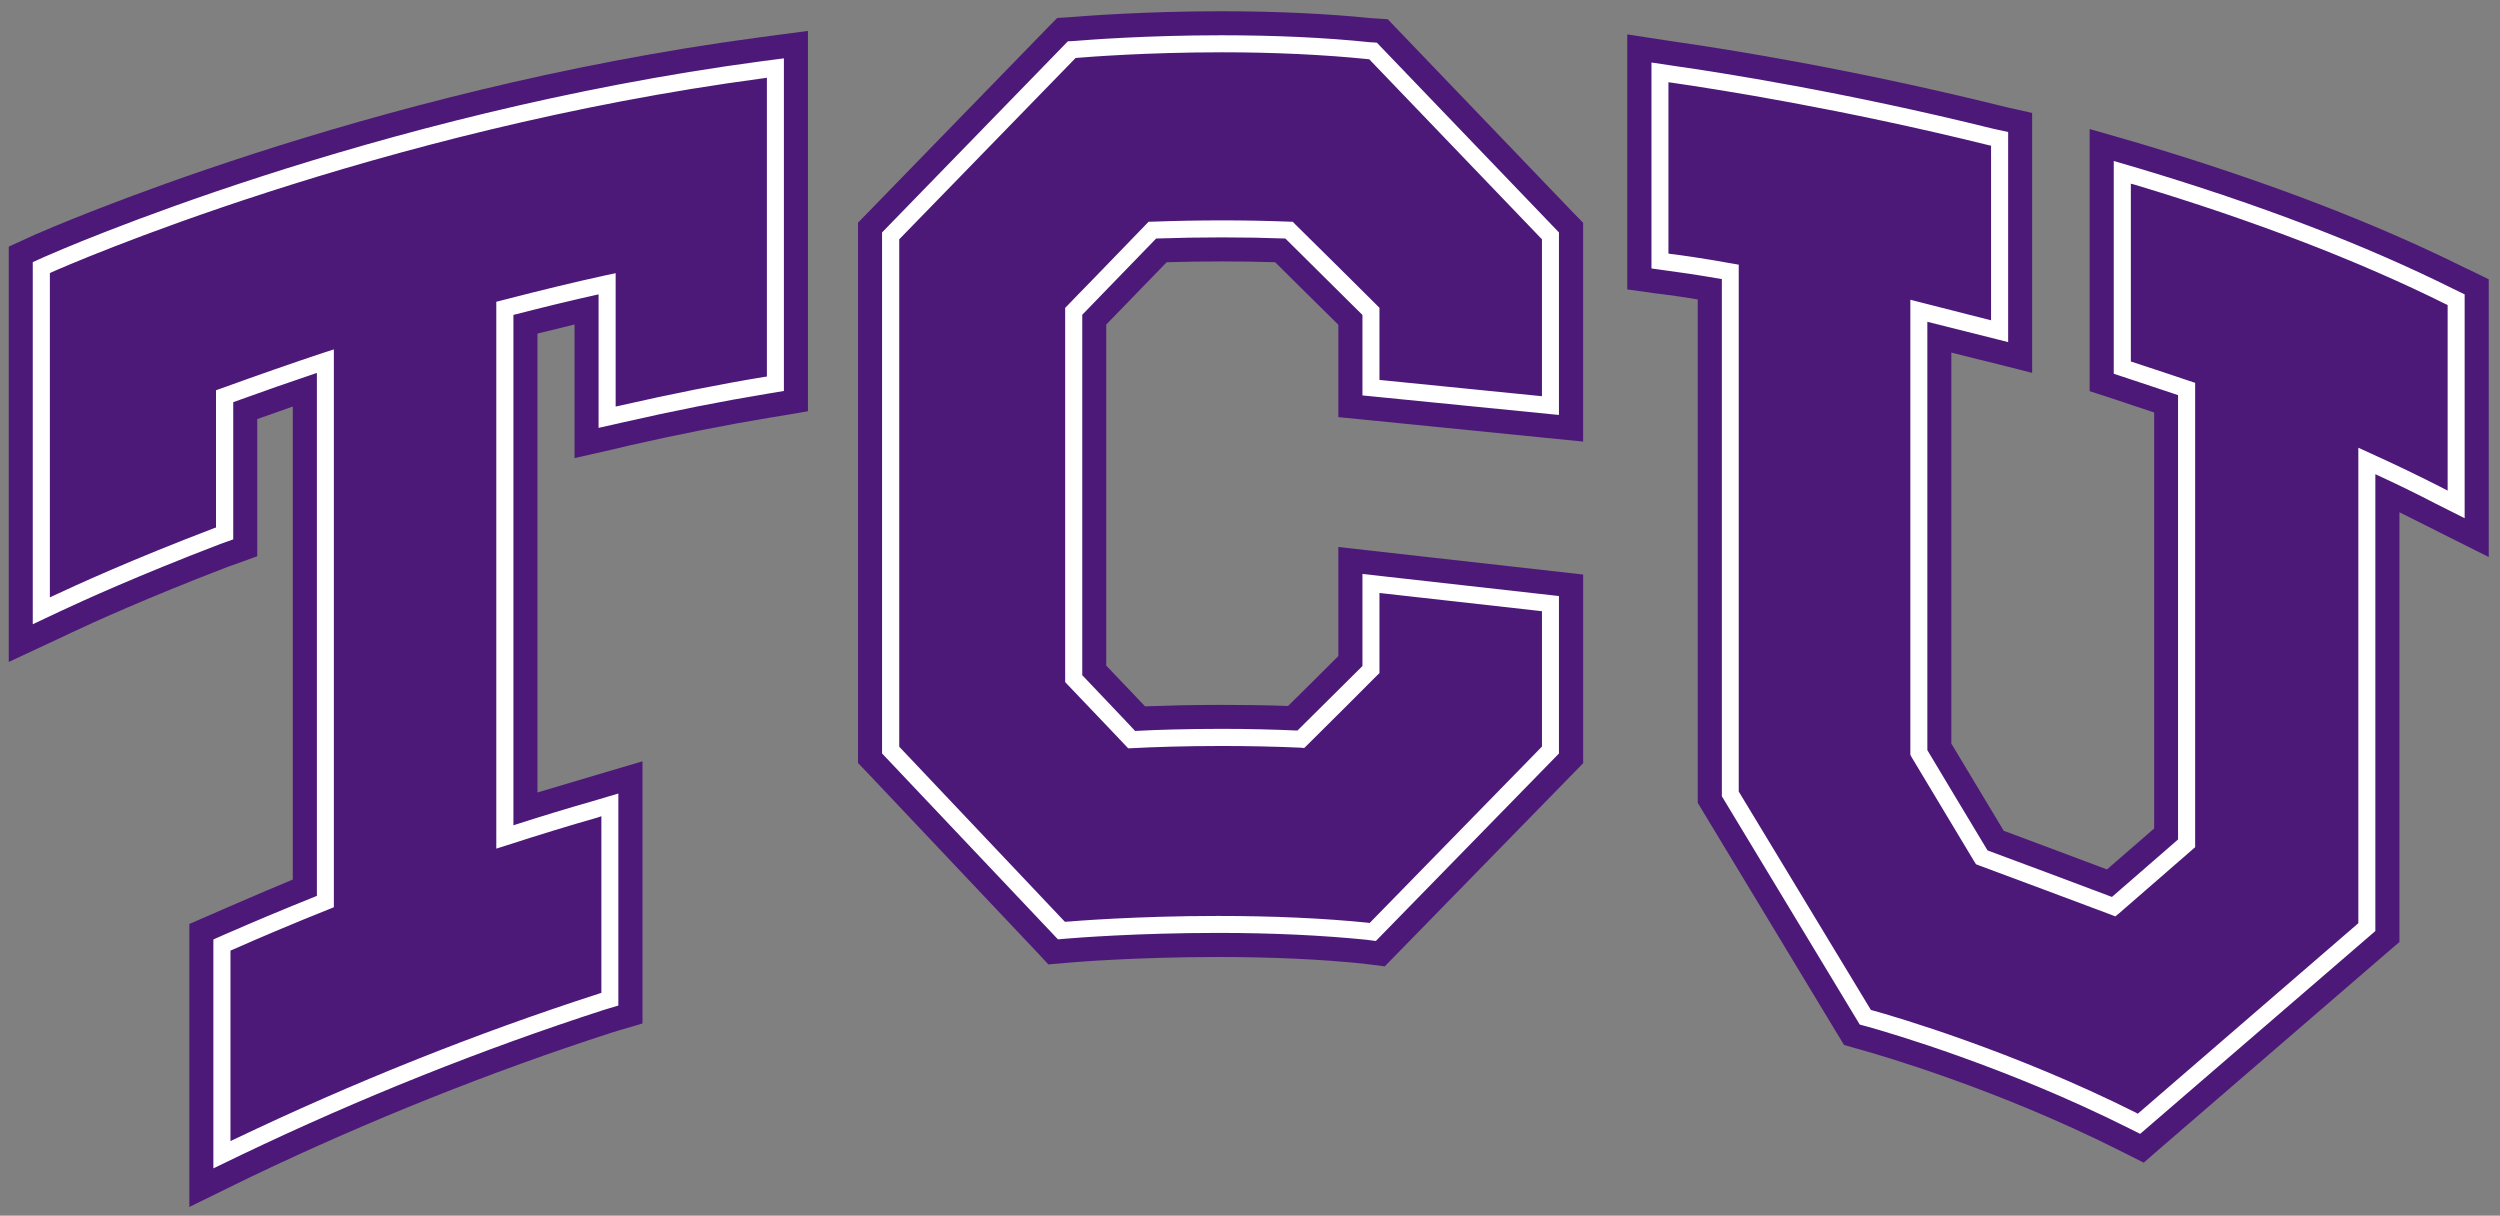 <svg xmlns="http://www.w3.org/2000/svg" height="121.57" viewBox="0 0 250 121.568" width="250"><rect x="0" y="0" width="250" height="121.568" fill="#808080" stroke="none"/><g transform="matrix(1.25 0 0 -1.25 -372.73 108.43)"><g><path d="m122.16 1.119c-7.65 0-13.56 0.467-14.79 0.562l-0.39 0.031-1.26 0.078-0.89 0.908-18.107 18.621-0.918 0.942v1.328 51.402 1.305l0.894 0.928 17.071 18.06 1.07 1.151 1.58-0.133 0.54-0.051c0.67-0.059 6.85-0.557 14.88-0.557 5.33 0 10.22 0.224 14.52 0.666l0.49 0.065 1.63 0.205 19.84-20.315v-18.869l-24.48-2.752v3.647 7.252c-1.33 1.333-3.67 3.665-5.03 4.998-2.14-0.078-4.36-0.11-6.63-0.11-3.01 0-5.66 0.074-7.67 0.147-1.12-1.182-2.82-2.972-3.88-4.076v-34.104c0.57-0.589 1.33-1.37 2.14-2.205 1.39-1.442 2.93-3.035 3.9-4.025 1.87-0.06 3.74-0.082 5.56-0.082 1.79 0 3.57 0.022 5.29 0.082 1.57 1.552 4.71 4.677 6.32 6.252v6.271 2.967l2.94 0.289 17.94 1.797 3.6 0.357v-3.607-16.955-1.315l-0.92-0.941-17.73-18.488-0.89-0.928-1.27-0.082-0.34-0.021c-4.56-0.461-9.59-0.695-15.01-0.695zm-41.359 1.967l-3.684 0.488-1.287 0.172c-39.412 5.267-71.025 19.148-72.344 19.719l-0.697 0.318-1.908 0.873-0 2.086v34.342 5.107l4.646-2.168 1.615-0.763c2.013-0.95 7.553-3.482 15.732-6.617l0.703-0.247 2.151-0.777v-2.281-11.434c1.232-0.433 2.413-0.858 3.554-1.256v47.301c-2.779 1.132-10.342 4.44-10.342 4.44v28.301l4.688-2.3 1.605-0.78c11.685-5.58 23.785-10.42 35.93-14.35l0.75-0.23 2.342-0.69v-26.217s-8.865 2.62-10.504 3.117v-45.888c1.305-0.315 2.525-0.626 3.707-0.909v9.27 4.09l3.988-0.905 1.393-0.334c5.043-1.145 9.855-2.099 14.301-2.83l0.949-0.154 2.711-0.461v-2.752-31.566-3.715zm81.929 0.346v3.793 18.865 2.848l2.82 0.392 0.99 0.123 0.05 0.014h0.02c0.59 0.068 1.66 0.215 3.17 0.471v49.425 0.918l0.47 0.776 13.49 22.333 0.67 1.1 1.26 0.36 0.42 0.12c2.18 0.6 13.74 3.99 25.68 9.98l0.68 0.34 1.93 0.97 1.64-1.43 22.79-19.66 1.14-0.973v-1.502-41.474c0.84 0.424 8.93 4.476 8.93 4.476v-5.267-20.471-2.035l-1.84-0.899-0.64-0.3c-8.96-4.455-19.66-8.55-31.77-12.188l-1.48-0.437-4.18-1.205v4.326 19.535 2.355l2.24 0.727c1.27 0.443 2.91 0.962 4.21 1.4v41.604c-1.28 1.104-3.31 2.861-4.72 4.094-2.84-1.064-8.06-3.031-10.32-3.862-1.25-2.072-4.12-6.874-5.24-8.722v-39.098c1.95 0.497 3.88 0.973 4.03 1l4.05 1.027v-4.172-19.228-2.594l-2.55-0.57-0.8-0.196c-14.97-3.701-27.44-5.647-32.11-6.318l-1.27-0.191-3.76-0.58z" transform="matrix(.8 0 0 -.8 298.18 86.74)" fill="#4d1979"/><path d="m122.16 3.522c-7.64 0-13.52 0.474-14.6 0.56l-0.77 0.045-18.579 19.111v52.102l17.589 18.59 0.95-0.082c0.68-0.055 6.93-0.563 15.08-0.563 5.45 0 10.42 0.244 14.79 0.682l0.97 0.127 18.31-18.75v-15.746l-19.65-2.209v9.209c-1.14 1.132-5.31 5.278-6.5 6.451-2.41-0.105-4.95-0.17-7.56-0.17-3.55 0-6.62 0.097-8.67 0.211l-0.95-1.01c-1.41-1.488-3.57-3.747-4.34-4.568v-36.039c0.45-0.475 1.42-1.465 2.52-2.602 1.86-1.917 4.09-4.227 4.87-5.025 4.45-0.151 8.84-0.151 12.92 0 1.24 1.218 6.43 6.362 7.71 7.644v8.047l19.65 1.953v-18.252l-18.21-18.978-0.71-0.045c-4.48-0.466-9.46-0.693-14.82-0.693zm0 1.701c5.3 0 10.22 0.237 14.68 0.689h0.08l17.28 18.012v15.691l-16.25-1.629v-7.213l-0.25-0.25c-0.58-0.584-7.64-7.591-8.2-8.125l-0.22-0.228-0.34-0.008c-4.32-0.173-8.99-0.173-13.73 0l-0.35 0.008-0.24 0.252c-0.33 0.351-2.96 3.052-5.09 5.262-1.38 1.419-2.55 2.611-2.77 2.853l-0.24 0.242v37.422l0.24 0.256c0.39 0.402 2.97 3.112 4.58 4.801l1.48 1.566 0.4-0.013c2.03-0.11 5.22-0.219 8.97-0.219 2.71 0 5.37 0.058 7.87 0.168l0.36 0.037 0.28-0.27c0.63-0.616 6.46-6.427 7-6.984l0.25-0.24v-8.012l16.25 1.822v13.537l-17.24 17.651-0.13-0.033c-4.46-0.452-9.5-0.68-15-0.68-8.21 0-14.52 0.521-15.22 0.58h-0.12l-16.562-17.504v-50.74l17.632-18.129 0.11-0.014c1.09-0.087 6.91-0.558 14.49-0.558zm-43.765 0.605l-2.254 0.293c-39.07 5.226-70.369 18.973-71.688 19.557l-1.172 0.529v36.209l2.83-1.332c2.04-0.954 7.654-3.524 15.92-6.688l1.297-0.464v-13.721c3.054-1.105 5.8-2.063 8.365-2.926v52.297c-3.332 1.337-6.338 2.602-9.164 3.834l-1.187 0.525v22.889l2.84-1.37c11.812-5.65 24.012-10.53 36.254-14.49l1.404-0.42v-21.204l-2.528 0.752c-2.601 0.739-5.285 1.561-7.964 2.423v-51.037c3.227-0.83 5.982-1.493 8.515-2.054v13.351l2.448-0.552c5.098-1.169 9.954-2.122 14.431-2.862l1.653-0.275v-33.264zm86.755 0.416v20.594l1.74 0.246c0.85 0.105 2.66 0.362 5.3 0.818v51.717l13.79 22.831 0.74 0.2c2.24 0.62 13.98 4.05 26.14 10.15l1.16 0.58 23.52-20.282v-45.684c2.07 0.949 4.07 1.922 6.05 2.953l2.88 1.447v-22.384l-1.11-0.537c-8.87-4.423-19.44-8.464-31.43-12.051l-2.55-0.748v21.273l0.58 0.192s4.27 1.415 5.85 1.945v44.437c-1.21 1.05-5.21 4.532-6.61 5.747-2.28-0.872-10.73-4.021-12.44-4.651-0.91-1.515-5.24-8.708-6.02-10.027v-42.836c2.27 0.561 7.02 1.762 7.02 1.762l1.06 0.269v-21.01l-1.5-0.328c-14.91-3.697-27.27-5.619-31.89-6.281l-2.28-0.342zm-88.457 1.524v29.886l-0.224 0.024c-4.519 0.744-9.398 1.721-14.537 2.894l-0.362 0.076v-13.336l-1.031 0.219c-2.999 0.653-6.261 1.443-10.26 2.475l-0.644 0.164v54.687l1.133-0.359c3.021-0.981 6.061-1.917 9.033-2.762l0.342-0.123v17.668l-0.205 0.065c-12.342 3.984-24.615 8.894-36.5 14.574l-0.385 0.18v-19.045l0.17-0.073c2.966-1.31 6.106-2.638 9.634-4.048l0.534-0.215v-55.785l-1.114 0.357c-3.049 1.018-6.348 2.168-10.095 3.523l-0.575 0.206v13.724l-0.173 0.059c-8.33 3.176-13.989 5.779-16.043 6.742l-0.399 0.191v-32.427l0.17-0.088c1.296-0.58 32.373-14.227 71.201-19.403l0.33-0.05zm90.157 0.455l0.34 0.041c4.59 0.666 16.89 2.588 31.72 6.257l0.2 0.041v17.463c-2.01-0.515-6.26-1.602-7.01-1.785l-1.06-0.273v45.492l0.1 0.209c0.3 0.507 5.9 9.823 6.31 10.508l0.16 0.246 0.27 0.105c0.63 0.233 12.05 4.486 13.19 4.924l0.47 0.184 0.4-0.33c0.83-0.735 6.64-5.77 7.29-6.34l0.29-0.25v-46.438l-0.58-0.191c-0.13-0.059-4.29-1.432-5.85-1.943v-17.78l0.37 0.096c11.87 3.569 22.35 7.586 31.14 11.959l0.17 0.078v18.559l-0.41-0.215c-2.39-1.223-4.79-2.379-7.31-3.52l-1.21-0.552v47.546l-22.06 19.056-0.16-0.1c-12.28-6.16-24.17-9.64-26.44-10.26l-0.09-0.03-13.21-21.834v-52.685l-0.69-0.119c-3.06-0.552-5.15-0.84-6.08-0.949l-0.26-0.038v-17.132z" transform="matrix(.8 0 0 -.8 298.18 86.74)" fill="#fff"/></g></g></svg>

